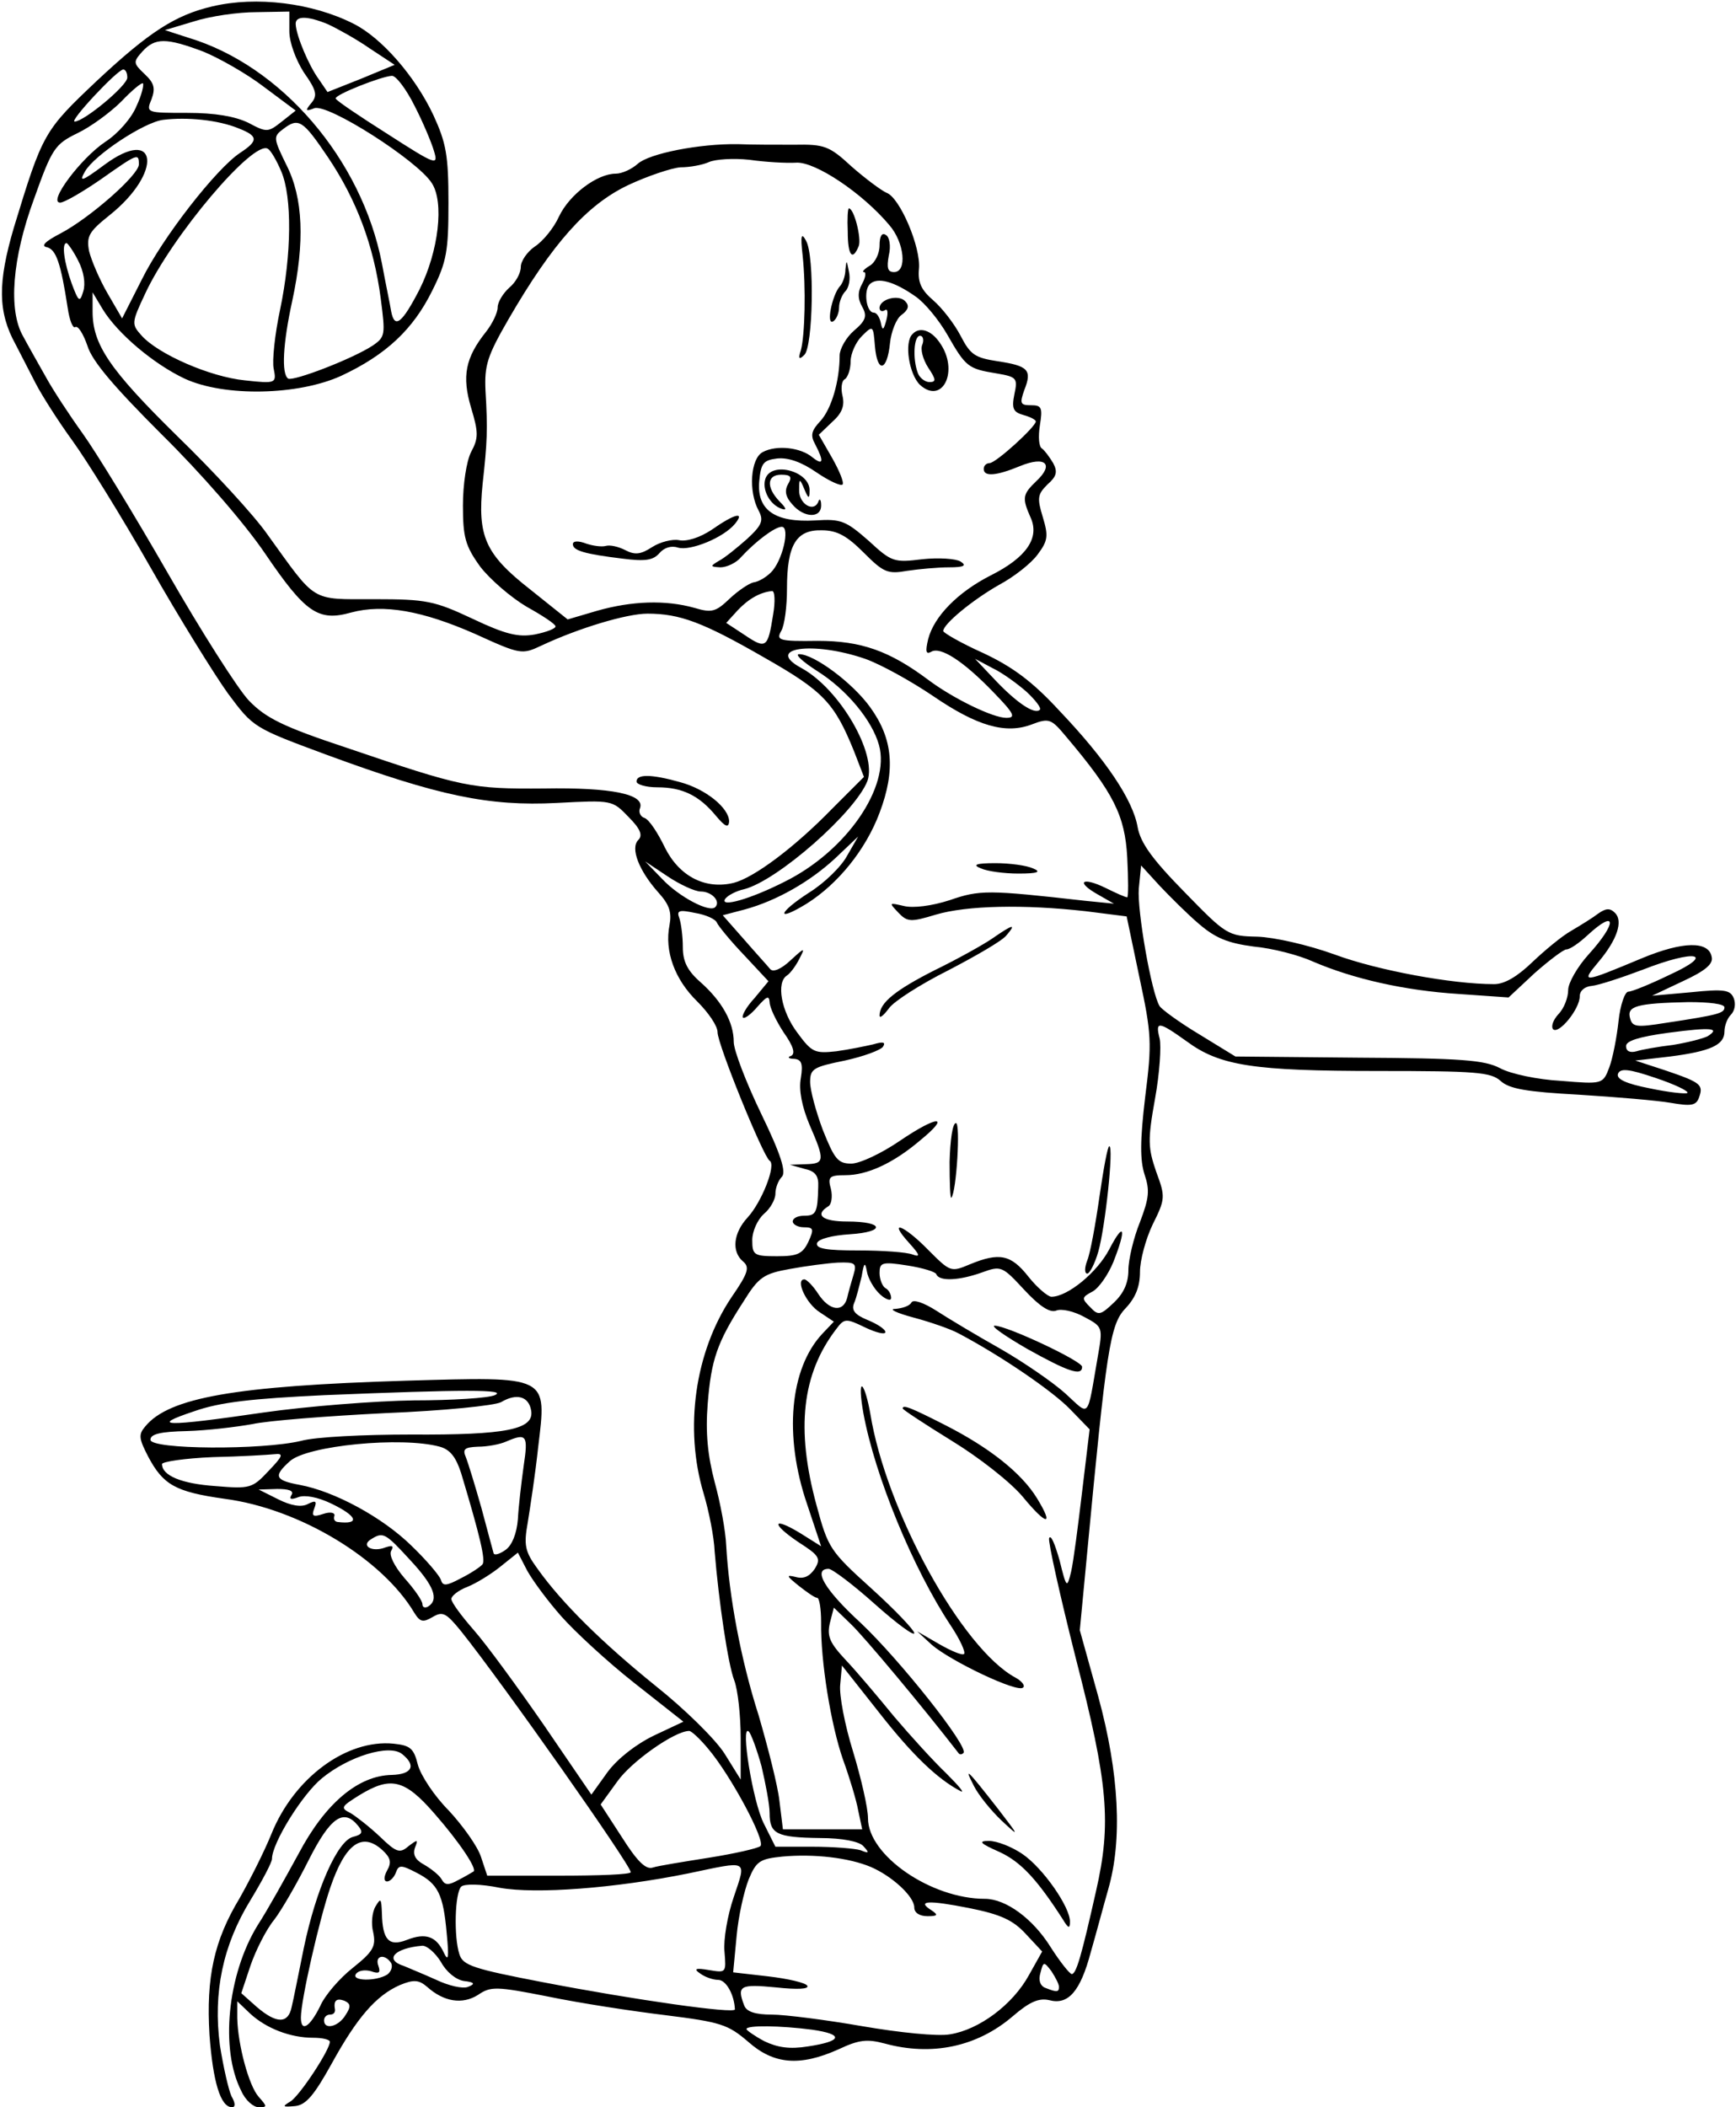 <?xml version="1.0" standalone="no"?>
<!DOCTYPE svg PUBLIC "-//W3C//DTD SVG 20010904//EN"
 "http://www.w3.org/TR/2001/REC-SVG-20010904/DTD/svg10.dtd">
<svg version="1.0" xmlns="http://www.w3.org/2000/svg"
 width="300pt" height="364pt" viewBox="0 0 300 364"
 preserveAspectRatio="xMidYMid meet">
<g transform="translate(0,364) scale(0.1,-0.1)"
fill="#000000" stroke="none">
<path d="M367 3629 c-64 -15 -109 -44 -199 -128 -92 -87 -94 -90 -144 -254
-28 -95 -28 -146 3 -202 9 -17 24 -47 35 -68 11 -21 39 -65 63 -98 24 -33 85
-131 135 -219 50 -88 111 -186 134 -218 44 -59 44 -59 171 -106 193 -71 280
-89 397 -83 96 5 96 5 124 -24 21 -21 25 -32 17 -40 -14 -14 1 -53 35 -91 19
-21 23 -34 19 -56 -9 -45 9 -94 48 -132 19 -19 35 -42 35 -53 0 -21 79 -215
90 -222 12 -7 -14 -72 -38 -98 -25 -27 -28 -59 -8 -76 12 -10 9 -20 -20 -62
-63 -94 -82 -226 -48 -339 9 -30 18 -75 19 -100 7 -85 23 -195 34 -223 6 -16
11 -60 11 -100 l0 -71 -28 45 c-16 25 -69 77 -118 116 -93 75 -163 144 -205
203 -22 30 -24 41 -17 80 4 25 13 83 18 130 15 125 20 122 -229 115 -294 -9
-409 -29 -450 -79 -12 -14 -11 -21 5 -52 26 -49 47 -61 132 -73 130 -17 273
-104 328 -197 10 -16 15 -17 32 -7 17 10 23 7 49 -25 72 -90 293 -404 293
-416 0 -4 -56 -6 -124 -6 l-124 0 -11 33 c-6 18 -31 53 -55 79 -25 25 -49 61
-54 80 -7 28 -13 33 -42 36 -81 8 -172 -59 -211 -156 -13 -32 -38 -81 -55
-111 -44 -73 -58 -136 -52 -236 6 -81 19 -125 39 -125 6 0 6 7 -1 19 -5 11
-14 50 -20 88 -12 91 5 173 53 251 20 33 37 65 37 71 0 27 52 111 86 139 46
38 117 60 139 42 25 -20 17 -35 -18 -36 -58 -1 -115 -49 -161 -136 -23 -42
-54 -98 -71 -124 -52 -85 -65 -214 -28 -286 7 -16 21 -28 30 -28 15 0 15 1 0
18 -17 19 -36 90 -37 136 l0 29 22 -21 c28 -26 70 -42 109 -42 16 0 29 -3 29
-7 0 -14 -52 -93 -68 -103 -15 -9 -14 -10 8 -8 19 2 33 19 63 73 44 80 77 118
118 136 24 10 33 9 47 -3 29 -26 61 -31 88 -14 22 15 31 15 122 -3 53 -11 144
-25 202 -32 96 -12 108 -16 143 -46 44 -39 89 -43 156 -13 36 17 50 18 80 10
81 -22 159 -6 221 47 29 25 45 32 63 28 33 -9 54 15 72 83 9 31 22 80 30 108
25 86 19 201 -17 333 l-32 115 12 126 c34 359 40 402 67 430 17 18 25 37 25
63 0 20 10 57 22 82 22 44 22 48 6 91 -14 41 -15 54 -2 126 8 44 11 91 8 104
-8 31 -2 30 47 -5 57 -42 115 -51 331 -51 168 0 194 -2 211 -17 15 -14 45 -19
136 -24 64 -4 135 -10 158 -14 35 -6 44 -5 49 9 8 22 4 26 -58 47 l-52 17 60
7 c70 9 94 20 94 43 0 10 5 23 11 29 7 7 9 19 5 29 -6 14 -16 16 -74 10 l-67
-6 53 25 c39 18 53 30 50 42 -5 28 -50 27 -120 -2 -103 -43 -107 -44 -76 -7
33 39 43 71 29 85 -9 9 -16 8 -29 -1 -9 -7 -30 -20 -47 -30 -16 -9 -46 -34
-67 -54 -26 -25 -48 -38 -66 -38 -73 0 -202 24 -275 51 -47 17 -105 30 -134
31 -51 1 -54 3 -126 77 -56 57 -76 85 -81 112 -8 47 -55 117 -135 201 -47 51
-81 76 -132 100 -38 17 -69 35 -69 38 0 12 51 54 97 80 26 14 55 37 66 52 18
24 19 32 9 65 -10 33 -9 39 8 56 16 14 18 22 10 37 -6 10 -14 21 -19 25 -6 3
-7 21 -4 40 5 31 3 35 -15 35 -19 0 -20 3 -12 26 14 35 7 42 -46 50 -39 6 -47
11 -64 44 -11 21 -32 48 -47 61 -21 18 -27 31 -25 54 4 37 -33 124 -56 132 -9
4 -36 24 -60 45 -39 36 -47 39 -100 38 -31 0 -75 0 -97 1 -66 1 -153 -16 -173
-34 -10 -9 -27 -17 -38 -17 -32 0 -80 -36 -98 -74 -9 -20 -28 -43 -42 -52 -13
-9 -24 -25 -24 -35 0 -11 -9 -27 -20 -36 -11 -10 -20 -25 -20 -34 0 -9 -9 -28
-20 -42 -36 -45 -42 -77 -26 -131 13 -43 13 -53 0 -77 -8 -16 -14 -56 -14 -92
0 -55 4 -70 30 -106 17 -22 53 -53 80 -69 27 -15 50 -30 50 -34 0 -4 -16 -10
-36 -14 -28 -5 -50 0 -107 27 -66 31 -80 34 -170 34 -112 0 -99 -7 -185 112
-23 33 -94 110 -156 170 -117 115 -146 158 -146 215 l0 33 18 -30 c26 -42 88
-94 141 -119 69 -32 197 -29 271 5 77 36 124 80 157 147 25 50 28 68 28 152 0
82 -4 103 -26 151 -32 68 -90 134 -138 158 -71 36 -168 48 -244 30z m133 -43
c0 -19 11 -49 25 -71 22 -31 24 -40 13 -53 -11 -13 -10 -15 5 -9 23 9 178 -90
203 -129 22 -33 12 -118 -21 -184 -30 -58 -43 -69 -49 -38 -2 13 -10 50 -16
83 -35 180 -174 342 -335 390 l-40 13 50 15 c28 9 76 16 108 16 l57 1 0 -34z
m67 12 c15 -7 48 -25 71 -41 l44 -29 -58 -24 -58 -23 -15 22 c-17 23 -39 75
-40 95 -1 15 20 15 56 0z m-216 -47 c27 -11 75 -38 105 -61 l55 -41 -24 -19
c-24 -19 -26 -19 -58 -2 -23 11 -57 17 -105 17 -71 0 -72 0 -62 24 7 19 4 28
-12 43 -20 19 -20 21 -4 39 22 24 41 24 105 0z m-131 -45 c0 -14 -75 -76 -91
-76 -10 0 73 89 84 90 4 0 7 -6 7 -14z m496 -48 c15 -29 30 -65 34 -79 8 -26
3 -24 -81 30 -49 31 -89 58 -89 61 0 7 79 38 97 39 7 1 25 -23 39 -51z m-480
-1 c-8 -20 -31 -47 -54 -62 -42 -28 -100 -105 -78 -105 7 0 38 18 70 40 64 45
66 46 66 26 0 -18 -84 -92 -135 -119 -27 -14 -35 -22 -24 -24 16 -4 24 -27 36
-105 3 -21 9 -36 13 -33 5 3 14 -12 21 -32 8 -27 47 -72 128 -153 68 -67 143
-153 179 -206 70 -103 92 -118 149 -102 56 15 123 3 214 -37 79 -36 81 -36
115 -20 64 30 147 55 183 55 56 0 96 -15 202 -76 102 -58 121 -78 155 -162
l17 -44 -54 -54 c-66 -68 -136 -120 -171 -129 -49 -12 -94 11 -119 61 -12 25
-27 48 -35 51 -7 2 -11 10 -8 17 9 24 -49 36 -166 34 -126 -1 -140 2 -340 70
-112 37 -141 52 -170 82 -19 20 -82 119 -140 220 -58 101 -124 209 -147 241
-23 32 -52 76 -65 100 -13 23 -30 53 -38 68 -26 45 -19 135 19 238 31 87 36
94 75 113 23 11 57 36 76 55 18 19 35 33 37 31 2 -2 -2 -20 -11 -39z m177 -39
c33 -13 34 -21 2 -42 -41 -27 -134 -146 -170 -219 l-34 -67 -25 43 c-14 24
-28 57 -32 73 -5 26 0 34 35 62 93 74 84 156 -9 87 -39 -29 -44 -30 -33 -11
16 28 102 85 135 89 41 5 95 0 131 -15z m154 -50 c49 -73 79 -152 91 -244 8
-62 8 -66 -14 -81 -35 -23 -137 -62 -146 -57 -12 8 -9 61 7 134 22 102 19 178
-10 235 -22 45 -23 49 -7 61 28 22 35 17 79 -48z m-81 -24 c19 -44 18 -144 -2
-239 -9 -42 -14 -89 -11 -102 5 -25 4 -26 -50 -20 -60 6 -149 45 -178 77 -18
20 -18 22 6 73 46 99 187 266 212 250 5 -3 15 -20 23 -39z m890 15 c33 2 115
-53 161 -108 26 -30 31 -81 8 -81 -11 0 -13 7 -9 29 4 16 1 32 -5 35 -7 5 -11
-2 -11 -18 0 -14 -8 -30 -17 -35 -10 -6 -14 -11 -10 -11 4 0 3 -9 -3 -20 -8
-14 -8 -26 0 -40 9 -16 6 -24 -14 -41 -14 -12 -25 -32 -25 -43 0 -44 -14 -92
-33 -113 -16 -17 -18 -25 -9 -41 15 -29 14 -37 -5 -22 -20 17 -62 22 -86 9
-21 -11 -25 -68 -7 -101 9 -17 6 -25 -20 -49 -17 -15 -39 -33 -49 -38 -15 -9
-15 -10 3 -11 11 0 28 8 36 18 25 27 58 52 70 52 15 0 1 -60 -19 -79 -8 -8
-21 -16 -30 -17 -8 -2 -26 -14 -41 -28 -24 -23 -31 -25 -61 -16 -50 14 -108
12 -168 -5 l-51 -15 -65 52 c-78 61 -91 92 -82 182 8 72 9 94 5 161 -2 44 3
60 40 124 76 131 135 197 206 231 34 16 76 30 91 31 16 0 38 4 49 9 11 5 43 7
70 4 28 -4 64 -6 81 -5z m-1241 -169 c10 -19 13 -40 9 -53 -6 -20 -8 -19 -20
13 -13 36 -18 70 -9 70 2 0 12 -14 20 -30z m1447 -62 c16 -11 40 -40 55 -66
32 -56 36 -59 85 -67 35 -6 37 -8 31 -36 -5 -25 -2 -31 16 -36 11 -3 21 -8 21
-11 0 -9 -69 -72 -80 -72 -5 0 -10 -4 -10 -10 0 -14 22 -12 63 5 44 18 59 3
28 -26 -24 -23 -25 -29 -10 -63 16 -35 -7 -69 -69 -100 -57 -29 -98 -71 -108
-110 -5 -21 -4 -27 5 -22 16 10 56 -16 108 -70 36 -37 39 -44 22 -44 -23 0
-91 33 -134 65 -68 51 -117 68 -192 68 -67 -1 -72 1 -63 17 6 10 10 43 10 73
0 76 16 102 60 101 27 0 44 -10 73 -39 34 -34 41 -37 75 -31 20 3 53 6 72 6
26 0 31 3 20 10 -8 5 -38 7 -66 4 -49 -6 -53 -5 -93 32 -39 34 -47 38 -92 35
-70 -4 -101 18 -97 67 3 32 7 37 31 40 19 2 42 -6 68 -24 22 -15 42 -24 45
-21 3 3 -5 23 -18 46 l-23 40 23 22 c17 15 22 28 18 45 -3 12 -2 26 4 29 5 3
10 17 10 31 0 13 9 33 19 43 20 20 20 19 23 -17 4 -47 21 -44 26 5 2 20 11 43
20 49 12 9 14 16 6 24 -12 12 -44 3 -44 -12 0 -5 4 -7 9 -4 5 4 6 -4 3 -16 -5
-19 -7 -20 -10 -5 -2 9 -7 17 -12 17 -13 0 -18 38 -7 49 13 13 42 5 79 -21z
m-246 -550 c-9 -57 -12 -60 -49 -35 l-32 21 20 22 c19 20 39 31 59 33 5 1 6
-18 2 -41z m159 -76 c28 -10 80 -39 117 -64 76 -52 126 -67 172 -49 29 11 33
9 58 -21 83 -98 102 -137 106 -209 2 -38 2 -69 0 -69 -3 0 -19 7 -37 16 -41
20 -53 11 -14 -11 l28 -16 -50 5 c-168 19 -182 19 -234 1 -31 -10 -63 -14 -79
-10 -26 6 -26 6 -10 -11 16 -17 22 -17 65 -4 54 16 152 18 259 6 l71 -9 22
-105 c21 -98 22 -113 10 -207 -9 -76 -9 -109 -1 -134 9 -27 8 -40 -8 -82 -11
-27 -20 -65 -20 -83 0 -22 -8 -40 -25 -56 -23 -22 -27 -23 -41 -8 -15 15 -15
17 4 27 11 6 27 29 36 51 23 58 19 72 -7 22 -21 -40 -72 -82 -100 -82 -6 0
-25 16 -40 35 -30 38 -50 42 -101 21 -33 -14 -34 -13 -72 25 -42 43 -71 54
-33 12 19 -21 20 -25 6 -20 -10 4 -52 7 -94 7 -55 0 -74 3 -71 13 3 7 26 13
57 15 62 4 59 22 -5 22 -42 0 -57 11 -33 26 6 3 8 17 5 30 -6 21 -3 24 25 24
37 0 82 20 129 60 54 44 31 44 -34 0 -32 -22 -70 -40 -85 -40 -23 0 -29 8 -49
58 -12 32 -22 69 -22 83 0 23 6 26 60 37 32 7 62 18 66 24 5 8 0 9 -17 4 -13
-3 -42 -9 -64 -12 -37 -4 -42 -2 -67 32 -28 37 -37 87 -18 99 5 3 15 16 21 28
11 21 10 21 -15 -2 -16 -15 -30 -21 -35 -15 -4 5 -25 28 -45 51 l-37 42 38 10
c55 15 113 48 157 89 l39 37 -19 -33 c-10 -19 -40 -48 -66 -64 -54 -35 -58
-52 -4 -19 54 34 102 93 126 157 28 74 23 128 -16 182 -30 42 -97 92 -123 92
-8 0 6 -13 31 -29 51 -32 95 -85 107 -128 20 -72 -56 -183 -163 -236 -59 -30
-112 -45 -103 -30 4 6 19 14 33 17 58 15 192 133 213 187 17 47 -48 159 -114
195 -65 35 20 47 110 16z m279 -57 c15 -14 26 -28 23 -31 -9 -9 -40 12 -77 51
l-35 37 30 -16 c17 -8 43 -27 59 -41z m-563 -345 c19 0 35 -17 25 -27 -10 -10
-63 18 -92 49 l-29 30 39 -26 c21 -14 47 -26 57 -26z m861 -56 c28 -24 49 -33
94 -39 33 -3 79 -15 103 -26 70 -30 158 -50 252 -56 l86 -6 45 42 c25 22 50
41 55 41 6 0 22 11 37 25 50 46 51 21 1 -34 -19 -21 -35 -49 -35 -61 0 -13 -7
-32 -17 -42 -9 -10 -13 -21 -9 -26 10 -9 46 35 46 57 0 10 9 17 21 18 11 1 51
14 88 28 92 36 127 28 46 -9 -33 -16 -65 -29 -71 -29 -6 0 -14 -23 -17 -51 -3
-28 -10 -64 -16 -80 -11 -29 -12 -29 -84 -23 -39 2 -87 12 -105 22 -27 14 -67
17 -245 18 l-212 2 -62 38 c-35 21 -65 43 -69 49 -14 22 -39 165 -36 203 l4
40 32 -35 c18 -19 48 -49 68 -66z m-833 2 c2 -5 23 -31 47 -56 l42 -45 -24
-29 c-14 -15 -23 -31 -20 -34 3 -2 14 6 25 19 16 18 20 20 21 8 0 -9 11 -32
24 -52 17 -24 21 -37 13 -41 -7 -2 -4 -5 5 -5 13 -1 16 -8 12 -33 -4 -21 2
-50 15 -81 27 -62 26 -67 -6 -68 l-28 -1 25 -7 c19 -4 25 -12 24 -31 -1 -45
-4 -50 -24 -50 -11 0 -20 -4 -20 -10 0 -5 9 -10 19 -10 17 0 18 -3 8 -25 -10
-21 -19 -25 -54 -25 -40 0 -43 2 -43 28 0 15 9 35 20 45 11 9 20 25 20 35 0
10 5 23 11 29 8 8 -1 38 -36 110 -26 54 -47 109 -47 123 0 34 -20 70 -57 103
-23 20 -31 36 -31 61 0 19 -3 41 -6 50 -5 13 -1 15 27 9 19 -3 36 -11 38 -17z
m1741 -146 c0 -10 -9 -13 -102 -27 -50 -8 -57 -7 -61 8 -6 21 11 26 101 28 35
0 62 -3 62 -9z m-29 -50 c-8 -4 -35 -11 -60 -15 -25 -3 -54 -8 -63 -11 -11 -3
-18 0 -18 9 0 9 22 16 73 23 76 10 90 8 68 -6z m-35 -98 c-3 -2 -32 1 -65 8
-41 8 -58 16 -55 25 4 10 18 9 65 -7 33 -11 58 -23 55 -26z m-1441 -314 c-4
-13 -9 -31 -11 -40 -7 -26 -31 -22 -50 7 -9 14 -20 25 -24 25 -16 0 3 -42 27
-57 l24 -16 -20 -21 c-56 -60 -67 -176 -26 -295 l24 -72 -35 22 c-49 30 -53
18 -4 -15 36 -23 39 -28 28 -46 -9 -13 -19 -18 -33 -14 -17 4 -16 2 5 -15 14
-11 28 -21 32 -21 4 0 7 -19 7 -42 -1 -68 17 -178 38 -238 11 -30 23 -70 26
-87 l7 -33 -69 0 -68 0 -6 49 c-3 27 -20 93 -36 148 -31 97 -51 205 -56 293
-1 25 -10 74 -20 110 -12 46 -16 85 -12 135 6 76 16 106 62 177 26 42 35 48
80 56 27 5 65 10 83 11 30 1 33 -1 27 -21z m46 -34 c10 -9 19 -12 19 -6 0 6
-4 14 -10 17 -5 3 -10 15 -10 26 0 18 4 20 48 13 26 -4 49 -11 50 -15 5 -13
40 -11 79 3 33 12 35 11 73 -30 26 -28 44 -40 55 -36 9 4 31 -1 49 -11 32 -17
32 -18 23 -69 -19 -110 -13 -102 -56 -63 -21 19 -72 54 -112 77 -41 23 -91 53
-111 66 -22 14 -40 20 -43 14 -3 -6 -16 -10 -28 -11 -12 0 2 -7 32 -15 30 -8
64 -20 77 -27 74 -39 163 -100 193 -131 l34 -35 -13 -108 c-7 -59 -15 -121
-19 -138 -7 -29 -8 -29 -20 20 -8 28 -15 45 -18 38 -2 -6 19 -100 46 -207 56
-217 62 -285 35 -403 -25 -111 -34 -143 -42 -143 -4 1 -20 21 -36 46 -31 50
-78 84 -114 84 -93 0 -202 75 -202 139 0 18 -12 70 -26 116 -14 45 -24 97 -22
115 l3 33 64 -81 c58 -74 101 -115 141 -136 8 -4 -3 9 -25 31 -22 21 -62 65
-90 98 -27 33 -64 77 -83 97 -28 30 -33 41 -28 64 l7 27 30 -29 c23 -22 125
-144 186 -223 2 -2 5 -2 8 1 10 10 -111 162 -178 225 -62 57 -83 93 -55 93 6
0 42 -27 80 -61 37 -33 68 -56 68 -50 0 5 -33 40 -74 77 -72 65 -75 70 -95
144 -36 132 -25 227 34 304 14 19 17 19 50 3 19 -9 35 -13 35 -8 0 5 -14 14
-31 21 -22 9 -28 17 -23 29 4 9 9 30 13 46 4 24 6 26 9 9 2 -12 12 -30 23 -40z
m-666 -174 c-11 -5 -74 -9 -140 -9 -66 -1 -183 -10 -260 -21 -171 -25 -198
-24 -120 2 45 16 100 22 225 28 243 10 318 10 295 0z m63 -27 c5 -32 -42 -42
-208 -41 -80 0 -165 -4 -190 -11 -67 -16 -260 -15 -260 2 0 10 18 14 63 15 35
1 85 7 113 12 27 6 130 14 230 19 100 4 189 13 200 19 27 16 48 10 52 -15z
m-13 -95 c-4 -29 -9 -71 -10 -92 -2 -25 -10 -45 -21 -53 -11 -8 -20 -10 -21
-6 -1 4 -11 40 -21 78 -11 39 -23 78 -27 88 -6 14 -2 17 21 18 16 0 38 4 49 9
35 15 38 11 30 -42z m-145 33 c18 -5 28 -18 37 -46 33 -110 42 -149 37 -157
-3 -4 -19 -15 -37 -24 -26 -14 -32 -14 -35 -3 -3 8 -25 34 -51 59 -50 49 -133
94 -193 105 -43 8 -46 15 -17 41 30 27 193 43 259 25z m-296 -42 c-28 -30 -32
-31 -92 -26 -58 4 -92 18 -92 38 0 4 39 10 88 12 48 1 96 4 106 5 17 2 15 -3
-10 -29z m40 -41 c-5 -8 -1 -9 12 -4 11 4 33 0 56 -11 46 -22 51 -37 11 -32
-5 1 -7 5 -5 11 1 5 -7 7 -19 3 -18 -6 -21 -4 -16 9 5 13 3 15 -11 8 -11 -6
-29 -3 -51 8 l-34 17 32 1 c20 0 29 -3 25 -10z m205 -113 c41 -44 50 -68 31
-80 -5 -3 -10 -2 -10 4 0 6 -14 26 -31 45 -18 21 -27 40 -23 47 5 9 2 10 -10
6 -23 -9 -43 3 -25 14 21 13 24 12 68 -36z m261 -97 c23 -26 79 -78 126 -115
l85 -67 -51 -24 c-31 -15 -63 -40 -80 -63 l-28 -39 -82 120 c-45 65 -99 139
-121 164 -21 24 -39 48 -39 54 0 5 12 15 28 21 15 6 41 22 57 35 l30 24 16
-31 c10 -18 36 -53 59 -79z m254 -229 c39 -46 100 -160 90 -168 -5 -4 -45 -13
-89 -20 -44 -7 -88 -14 -97 -17 -12 -4 -27 11 -53 52 l-37 57 29 40 c24 34 99
87 124 87 4 0 19 -14 33 -31z m92 -30 c7 -30 14 -66 14 -81 0 -36 12 -42 87
-43 39 0 68 -6 75 -14 11 -12 10 -13 -5 -7 -10 3 -47 6 -83 6 l-64 0 -20 40
c-19 37 -41 173 -26 159 4 -4 14 -31 22 -60z m-565 -82 c43 -49 75 -97 67
-100 -2 -1 -13 -8 -25 -14 -18 -10 -24 -10 -30 1 -4 7 -18 18 -30 25 -15 8
-20 17 -16 29 6 15 5 15 -11 3 -15 -13 -21 -11 -49 16 -18 17 -41 35 -51 41
-18 9 -17 11 15 31 54 33 78 28 130 -32z m-132 -21 c9 -11 7 -15 -9 -19 -27
-7 -64 -91 -85 -192 -9 -44 -18 -90 -21 -102 -6 -29 -26 -29 -60 0 l-27 24 16
48 c9 26 27 62 41 79 13 17 40 64 60 104 37 73 60 89 85 58z m42 -42 c14 -13
16 -21 8 -35 -6 -11 -6 -19 0 -19 5 0 12 7 15 15 5 14 9 14 36 0 37 -19 46
-37 52 -105 4 -41 3 -50 -5 -33 -13 28 -31 35 -64 22 -31 -12 -42 0 -43 46 -1
26 -2 27 -11 12 -6 -10 -8 -30 -4 -45 5 -24 0 -33 -35 -61 -23 -18 -49 -48
-57 -67 -18 -36 -33 -45 -33 -19 0 30 32 170 51 225 26 76 55 96 90 64z m844
-29 c37 -16 75 -51 75 -70 0 -9 9 -15 23 -15 17 0 19 2 7 10 -27 17 -6 18 65
4 55 -11 76 -21 98 -45 l28 -30 -23 -41 c-28 -51 -86 -94 -136 -102 -21 -4
-88 3 -152 14 -63 11 -134 20 -156 20 -29 0 -44 5 -48 16 -13 34 -7 37 55 31
37 -4 58 -3 54 3 -3 5 -33 12 -67 16 l-61 7 6 63 c3 34 13 78 21 98 13 31 19
35 58 39 55 5 115 -2 153 -18z m-237 -52 c-11 -32 -18 -74 -16 -94 3 -37 3
-37 -27 -32 -23 4 -27 2 -15 -6 8 -6 22 -11 31 -11 14 0 28 -26 29 -51 0 -8
-171 16 -332 47 -120 23 -138 29 -144 48 -10 30 -8 106 3 117 5 5 33 5 67 -2
62 -11 198 -1 326 25 105 22 100 25 78 -41z m-506 -112 c9 -17 26 -31 40 -33
18 -2 20 -5 7 -10 -9 -4 -34 2 -55 12 -22 10 -47 20 -56 24 -35 11 -16 31 32
35 8 0 22 -12 32 -28z m-86 -2 c3 -6 0 -15 -7 -20 -20 -12 -62 -11 -54 1 4 6
15 8 26 5 14 -5 17 -3 13 9 -7 18 11 22 22 5z m1154 -41 c0 -9 -3 -10 -23 -2
-9 3 -13 13 -9 26 5 20 6 20 19 3 7 -11 13 -22 13 -27z m-1233 -49 c-12 -20
-37 -26 -37 -9 0 6 5 10 10 10 6 0 9 3 9 8 -3 16 2 21 16 16 11 -5 12 -10 2
-25z m806 -25 c56 -8 53 -20 -7 -29 -31 -5 -52 -2 -75 9 -17 9 -31 19 -31 21
0 7 59 6 113 -1z"/>
<path d="M1100 2290 c0 -5 16 -10 36 -10 43 0 72 -14 101 -49 16 -19 22 -22
23 -10 0 23 -40 56 -85 68 -50 14 -75 14 -75 1z"/>
<path d="M1465 3240 c0 -41 8 -52 19 -25 5 13 -8 65 -17 65 -2 0 -3 -18 -2
-40z"/>
<path d="M1387 3199 c6 -56 4 -138 -3 -164 -5 -15 -3 -17 6 -8 15 14 18 171 3
197 -8 15 -10 10 -6 -25z"/>
<path d="M1461 3175 c0 -12 -5 -25 -10 -30 -13 -15 -24 -68 -11 -60 5 3 10 14
10 24 0 9 5 22 11 28 6 6 9 21 6 34 -4 20 -4 21 -6 4z"/>
<path d="M1230 2725 c-21 -14 -44 -21 -57 -18 -11 2 -32 -3 -46 -12 -20 -13
-30 -14 -47 -5 -12 6 -26 9 -33 7 -7 -2 -22 0 -34 4 -13 5 -23 5 -23 -1 0 -11
20 -17 86 -25 39 -5 53 -3 64 10 8 9 20 13 32 9 21 -6 78 17 98 41 18 22 0 18
-40 -10z"/>
<path d="M1577 3063 c-15 -14 -6 -70 13 -88 39 -35 68 25 34 73 -15 22 -35 28
-47 15z m17 -18 c-4 -8 1 -26 10 -40 14 -21 14 -25 2 -25 -7 0 -17 7 -20 16
-9 24 -7 64 4 64 5 0 7 -7 4 -15z"/>
<path d="M1323 2814 c-7 -19 7 -46 28 -53 9 -3 8 1 -4 13 -23 24 -22 46 3 46
17 0 19 -4 12 -16 -7 -12 -4 -23 7 -35 20 -24 51 -25 50 -1 0 9 -3 12 -5 5 -8
-19 -34 -3 -33 21 0 20 1 20 9 1 7 -17 9 -17 9 -3 2 33 -64 52 -76 22z"/>
<path d="M1695 2140 c11 -5 40 -9 65 -9 34 0 40 3 25 9 -11 5 -40 9 -65 9 -34
0 -40 -3 -25 -9z"/>
<path d="M1715 2019 c-16 -11 -61 -36 -100 -55 -67 -34 -95 -56 -95 -78 0 -6
7 0 16 12 8 12 55 42 103 66 48 25 93 51 100 60 18 21 12 20 -24 -5z"/>
<path d="M1641 1633 c0 -36 1 -64 3 -62 9 10 16 129 8 129 -6 0 -10 -30 -11
-67z"/>
<path d="M1900 1573 c-7 -49 -16 -98 -21 -110 -5 -13 -5 -23 0 -23 4 0 13 17
19 38 12 42 27 182 19 182 -3 0 -10 -39 -17 -87z"/>
<path d="M1775 1310 c70 -39 95 -48 95 -31 0 10 -130 71 -151 71 -8 0 18 -18
56 -40z"/>
<path d="M1492 1199 c20 -109 86 -269 151 -367 16 -24 26 -46 23 -49 -3 -3
-22 5 -43 17 l-38 22 25 -23 c32 -28 149 -84 158 -74 4 3 -2 11 -13 17 -93 50
-224 289 -251 456 -4 23 -10 44 -14 47 -4 2 -3 -18 2 -46z"/>
<path d="M1560 1207 c0 -2 38 -27 85 -56 46 -28 101 -71 122 -96 42 -51 55
-52 25 -3 -27 44 -83 88 -160 127 -59 30 -72 35 -72 28z"/>
<path d="M1683 555 c8 -16 30 -43 48 -60 31 -29 31 -28 -6 20 -54 69 -60 75
-42 40z"/>
<path d="M1727 441 c37 -17 65 -47 110 -117 9 -15 12 -16 12 -4 1 25 -47 94
-83 118 -18 12 -43 22 -57 22 -19 0 -16 -4 18 -19z"/>
</g>
</svg>
